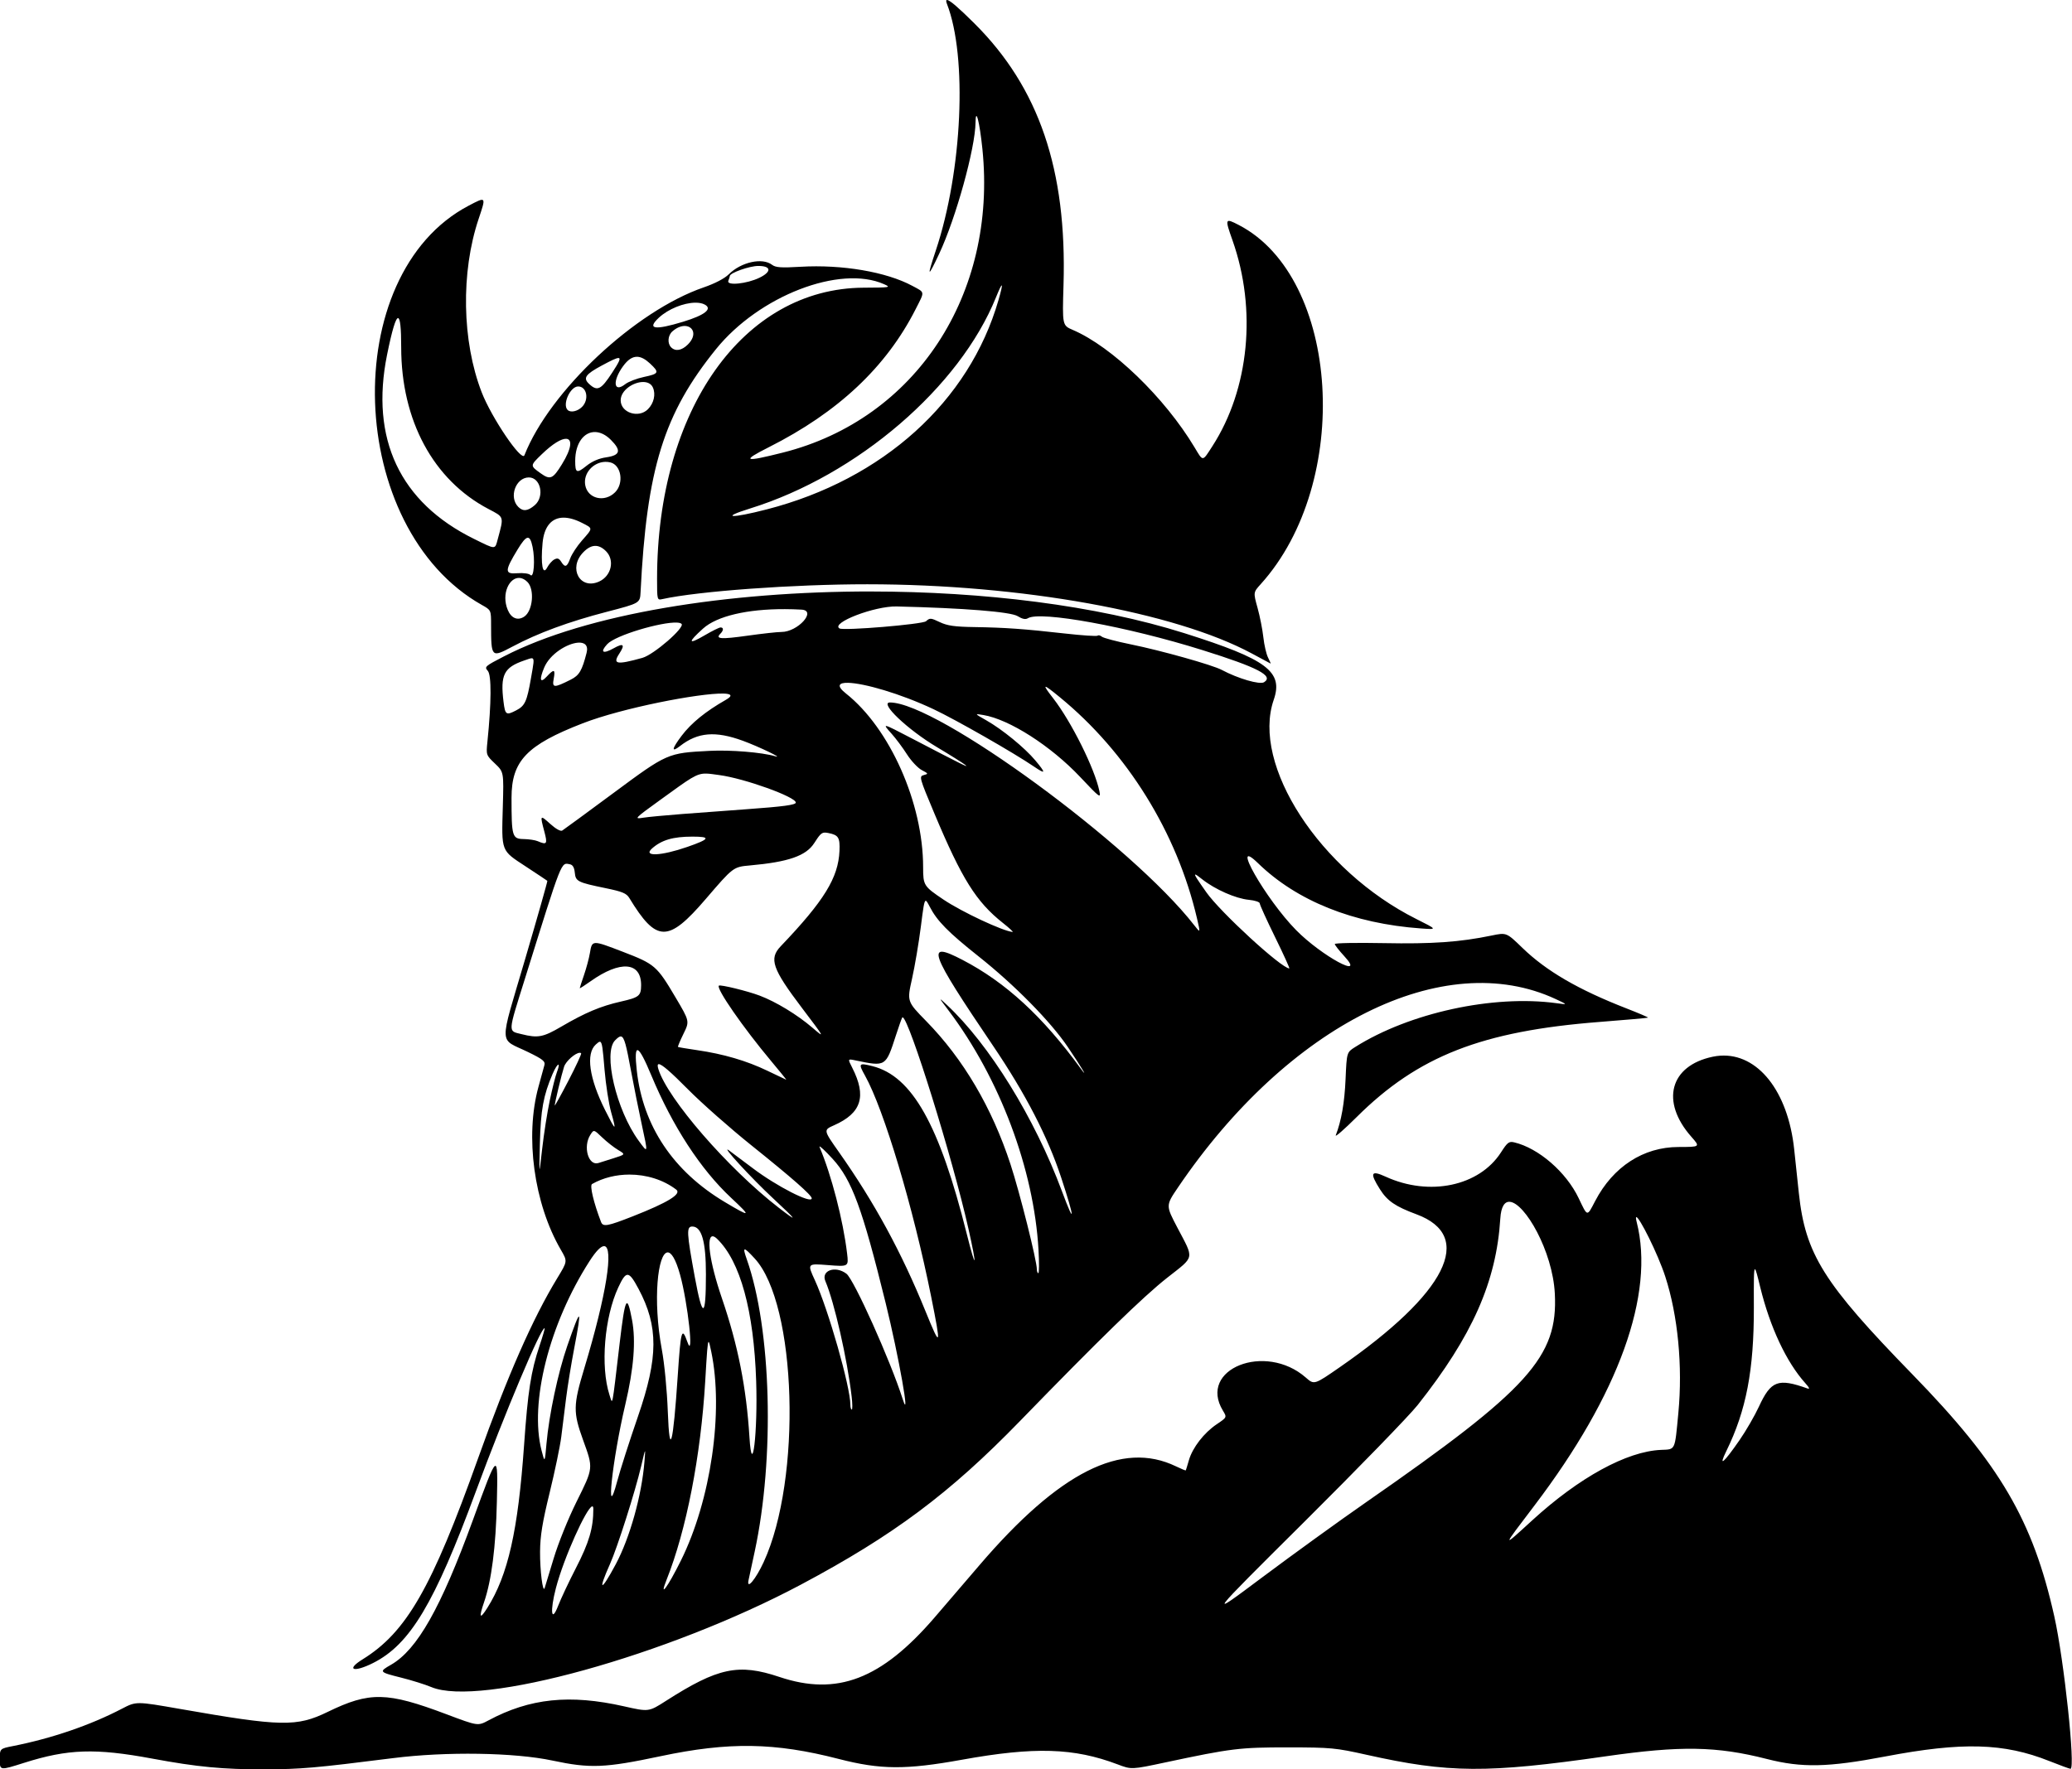 <?xml version='1.0' encoding='utf-8'?>
<svg xmlns="http://www.w3.org/2000/svg" width="241.05mm" height="205.9mm" version="1.1" viewBox="0 0 241.05 205.9"><g transform="translate(-1103.1 -674.52)"><path d="m1213.3 674.52c-0.15-0.019-0.159 0.134-0.034 0.455 2.397 6.151 1.794 19.438-1.301 28.707-1.055 3.159-0.956 3.253 0.395 0.371 1.954-4.169 4.203-12.299 4.23-15.287 0.016-1.837 0.474-0.074 0.798 3.076 1.743 16.949-7.773 31.446-23.198 35.342-4.534 1.145-4.893 1.012-1.663-0.615 8.079-4.071 13.674-9.332 17.096-16.073 1.08-2.128 1.111-1.904-0.382-2.71-3.017-1.627-8.171-2.506-13.019-2.221-2.252 0.133-2.889 0.088-3.304-0.23-1.13-0.868-3.6-0.324-5.043 1.111-0.491 0.488-1.601 1.067-2.91 1.517-7.967 2.74-17.924 12.068-20.857 19.539-0.316 0.806-3.828-4.375-4.975-7.342-2.294-5.927-2.434-13.965-0.353-20.165 0.885-2.635 0.896-2.62-1.164-1.538-15.263 8.021-14.275 37.571 1.553 46.467 1.06 0.594 1.06 0.594 1.06 2.332 0.01 3.789 0.03 3.813 2.474 2.515 3-1.593 6.524-2.894 11.017-4.063 3.837-0.999 3.837-0.999 3.901-2.296 0.714-14.356 2.695-20.74 8.771-28.259 5.015-6.205 14.429-9.844 19.559-7.561 0.836 0.372 0.721 0.392-2.381 0.406-13.997 0.066-24.03 14.22-24.03 33.902 0 2.427 0.011 2.47 0.595 2.34 4.166-0.925 15.289-1.732 23.865-1.729 17.842 4e-3 35.777 3.232 44.728 8.052 1.164 0.627 2.15 1.155 2.189 1.174 0.04 0.019-0.093-0.294-0.296-0.694s-0.449-1.462-0.547-2.359c-0.098-0.897-0.402-2.441-0.676-3.43-0.499-1.798-0.498-1.798 0.37-2.759 10.7-11.844 9.247-35.673-2.548-41.79-1.615-0.837-1.641-0.775-0.736 1.782 2.848 8.049 1.947 17.301-2.334 23.946-1.187 1.843-1.067 1.835-2.086 0.136-3.476-5.795-9.6-11.703-14.152-13.654-1.23-0.527-1.229-0.527-1.087-5.243 0.404-13.406-2.855-22.96-10.386-30.447-1.791-1.78-2.809-2.661-3.14-2.704zm-21.977 30.948c1.51 0 1.571 0.674 0.123 1.375-1.463 0.709-3.84 0.948-3.616 0.363 0.097-0.252 0.176-0.506 0.176-0.564 0-0.365 2.285-1.175 3.316-1.175zm28.321 2.272c0.05 0.061-0.077 0.636-0.388 1.714-3.4 11.787-13.445 20.859-26.954 24.343-4.186 1.079-5.494 1.001-1.914-0.114 12.465-3.882 24.363-14.11 28.586-24.573 0.394-0.977 0.621-1.43 0.67-1.369zm-35.676 2.003c0.44-7e-3 0.828 0.062 1.12 0.219 0.933 0.499 0.023 1.225-2.499 1.994-3.339 1.018-4.267 0.871-2.85-0.455 1.113-1.041 2.908-1.738 4.229-1.758zm-34.556 1.795c0.241 0.015 0.362 1.145 0.362 3.393 0 8.52 3.735 15.447 10.147 18.817 1.856 0.976 1.81 0.824 1.084 3.521-0.33 1.227-0.185 1.23-2.764-0.04-8.61-4.24-12.097-11.636-10.107-21.443 0.578-2.849 1.005-4.265 1.278-4.248zm33.404 0.916c0.944 0.044 1.4 1.062 0.308 2.154-0.706 0.706-1.444 0.832-1.944 0.332-0.462-0.461-0.389-1.39 0.146-1.859 0.531-0.467 1.061-0.647 1.49-0.627zm-5.562 3.584c0.453 0.022 0.932 0.283 1.465 0.781 1.12 1.046 1.054 1.194-0.699 1.565-0.837 0.177-1.819 0.555-2.183 0.841-1.341 1.053-1.518-0.343-0.263-2.075 0.558-0.771 1.098-1.139 1.681-1.111zm-2.2 0.144c0.316 0.013 0.019 0.546-0.739 1.71-1.295 1.991-1.722 2.199-2.679 1.307-0.736-0.686-0.435-1.119 1.494-2.153 1.061-0.568 1.677-0.874 1.923-0.864zm2.839 2.792c0.511-6e-3 0.954 0.182 1.158 0.63 0.359 0.789 0.12 1.844-0.575 2.539-1.088 1.088-3.168 0.405-3.168-1.04 0-1.166 1.46-2.116 2.585-2.13zm-7.533 0.517c1.014 0 1.303 1.528 0.45 2.381-0.523 0.523-1.335 0.694-1.676 0.353-0.639-0.639 0.3-2.734 1.226-2.734zm1.985 5.305c0.583 0.015 1.215 0.302 1.819 0.907 1.247 1.247 1.098 1.801-0.547 2.037-0.839 0.12-1.633 0.462-2.28 0.982-1.147 0.922-1.32 0.85-1.32-0.552 0-2.121 1.046-3.407 2.329-3.374zm-3.366 0.786c0.708 0.04 0.652 1.091-0.516 2.982-1.053 1.704-1.353 1.829-2.475 1.026-1.232-0.882-1.232-0.878 0.116-2.186 1.311-1.272 2.324-1.853 2.875-1.822zm4.539 2.682c0.199-4e-3 0.401 0.017 0.603 0.068 1.262 0.317 1.587 2.424 0.537 3.474-1.219 1.219-3.175 0.759-3.471-0.814-0.263-1.401 0.942-2.698 2.331-2.728zm-8.901 1.814c1.383-0.01 1.866 2.224 0.698 3.227-0.811 0.696-1.367 0.755-1.919 0.203-1.124-1.124-0.307-3.419 1.222-3.43zm4.026 4.681c0.626-6e-3 1.356 0.195 2.174 0.612 1.285 0.653 1.285 0.575 0 2.034-0.579 0.657-1.198 1.599-1.376 2.091-0.37 1.024-0.609 1.11-1.061 0.385-0.242-0.387-0.433-0.449-0.791-0.258-0.26 0.139-0.635 0.563-0.834 0.943-0.516 0.985-0.767-0.358-0.534-2.861 0.178-1.92 1.051-2.934 2.428-2.947zm-4.178 2.341c0.265-0.045 0.436 0.313 0.593 1.062 0.313 1.501 0.152 3.673-0.243 3.275-0.178-0.179-0.821-0.268-1.534-0.211-1.488 0.118-1.483-0.263 0.037-2.766 0.526-0.866 0.883-1.315 1.148-1.361zm7.826 0.945c0.441-0.025 0.874 0.181 1.308 0.615 1.045 1.045 0.63 2.882-0.798 3.533-2.22 1.012-3.627-1.544-1.863-3.385 0.464-0.484 0.912-0.738 1.353-0.763zm-8.694 3.732c0.282 0.034 0.576 0.18 0.863 0.467 0.859 0.859 0.629 3.364-0.37 4.031-0.755 0.504-1.511 0.198-1.918-0.777-0.789-1.889 0.205-3.867 1.426-3.721zm40.85 1.572c-16.688-0.013-33.073 2.577-42.711 7.55-2.212 1.141-2.305 1.224-1.89 1.683 0.443 0.489 0.427 3.699-0.042 8.267-0.156 1.522-0.147 1.548 0.875 2.521 1.033 0.983 1.033 0.983 0.919 4.996-0.151 5.314-0.243 5.075 2.67 6.986 1.342 0.881 2.471 1.632 2.51 1.67 0.038 0.038-1.128 4.147-2.592 9.133-3.051 10.389-3.091 9.117 0.341 10.787 1.725 0.84 2.029 1.083 1.908 1.528-0.079 0.291-0.389 1.422-0.689 2.514-1.59 5.783-0.526 13.578 2.584 18.941 0.805 1.388 0.811 1.341-0.407 3.345-2.867 4.719-5.773 11.334-9.197 20.934-5.392 15.117-8.34 20.253-13.434 23.408-2.004 1.241-1.053 1.573 1.221 0.426 4.298-2.168 7.127-6.9 11.969-20.015 3.327-9.013 7.65-19.266 7.98-18.929 0.037 0.038-0.229 0.952-0.592 2.032-1.001 2.979-1.358 5.279-1.8 11.564-0.7 9.952-1.868 15.127-4.276 18.941-0.875 1.386-1.007 1.162-0.384-0.65 0.879-2.554 1.377-6.453 1.496-11.71 0.133-5.877 0.133-5.877-2.788 2.133-3.74 10.257-6.483 15.103-9.536 16.847-1.415 0.808-1.383 0.849 1.18 1.492 1.229 0.308 2.807 0.801 3.506 1.096 5.655 2.384 27.514-3.674 43.012-11.92 10.753-5.721 17.309-10.616 25.463-19.013 9.293-9.57 14.331-14.475 17.135-16.686 3.266-2.574 3.168-2.083 1.182-5.868-1.338-2.55-1.338-2.55 0.07-4.63 12.859-18.991 30.942-28.011 43.969-21.935 1.408 0.657 1.408 0.657 0.085 0.475-7.359-1.009-17.121 1.118-23.439 5.107-0.969 0.612-0.969 0.611-1.105 3.738-0.119 2.734-0.487 4.841-1.14 6.525-0.104 0.268 0.989-0.684 2.429-2.117 7.138-7.102 14.575-10.013 28.303-11.076 3.04-0.235 5.559-0.459 5.597-0.497s-1.092-0.522-2.51-1.074c-5.612-2.187-9.32-4.345-12.104-7.042-1.853-1.795-1.853-1.796-3.572-1.44-3.716 0.769-6.921 0.995-12.565 0.885-3.13-0.061-5.69-0.013-5.69 0.105 0 0.119 0.506 0.766 1.125 1.439 2.562 2.785-2.675-0.06-5.622-3.054-3.538-3.594-7.79-11.056-4.446-7.802 4.523 4.402 11.098 7.039 18.954 7.603 1.94 0.139 1.94 0.139-0.543-1.106-11.197-5.616-19.195-17.923-16.572-25.501 1.135-3.281-0.779-4.71-10.38-7.747-10.313-3.262-23.475-4.846-36.455-4.856zm2.971 1.743c7.784 0.184 13.248 0.622 14.067 1.127 0.547 0.337 0.925 0.416 1.191 0.248 1.406-0.889 11.564 0.963 20.31 3.704 6.457 2.023 8.334 3.001 7.171 3.738-0.497 0.315-3.024-0.421-4.929-1.436-1.083-0.577-7.055-2.254-10.551-2.964-1.68-0.341-3.205-0.745-3.389-0.898-0.184-0.152-0.406-0.205-0.493-0.118s-1.803-0.026-3.812-0.253c-4.731-0.534-6.967-0.693-10.532-0.748-2.308-0.035-3.141-0.155-4.027-0.578-1.035-0.495-1.151-0.502-1.593-0.102-0.398 0.36-9.597 1.127-10.067 0.839-1.052-0.645 4.083-2.62 6.654-2.559zm-13.003 0.312c0.626 2e-3 1.269 0.021 1.927 0.058 1.826 0.102-0.427 2.606-2.339 2.599-0.46-2e-3 -2.238 0.194-3.951 0.435-3.08 0.433-3.761 0.385-3.151-0.225 0.391-0.391 0.404-0.736 0.027-0.736-0.157 0-0.991 0.413-1.852 0.918-1.935 1.134-2.001 0.845-0.181-0.791 1.617-1.453 5.141-2.273 9.52-2.258zm-12.555 1.567c0.257 0.014 0.441 0.061 0.529 0.149 0.419 0.419-3.231 3.587-4.558 3.956-3.005 0.836-3.494 0.744-2.679-0.5 0.69-1.053 0.484-1.258-0.635-0.629-1.274 0.716-1.653 0.49-0.776-0.464 0.963-1.048 6.323-2.61 8.119-2.512zm-11.528 2.336c0.754-0.059 1.241 0.281 1.012 1.178-0.53 2.072-0.854 2.624-1.829 3.116-1.968 0.993-2.2 0.982-1.999-0.089 0.212-1.132 0.046-1.183-0.82-0.249-0.76 0.82-0.882 0.372-0.288-1.052 0.666-1.595 2.667-2.804 3.924-2.904zm-5.301 1.824c0.263 0.08 0.131 0.65-0.162 2.33-0.472 2.709-0.698 3.197-1.726 3.729-1.158 0.599-1.275 0.52-1.462-0.99-0.391-3.147 0.036-4.004 2.398-4.818 0.494-0.17 0.795-0.299 0.953-0.251zm36.736 2.847c1.842 0.046 6.005 1.222 9.937 3.07 2.553 1.2 9.34 5.077 11.692 6.68 1.38 0.941 1.411 0.787 0.144-0.728-1.22-1.459-3.84-3.602-5.689-4.652-1.401-0.795-1.401-0.795-0.354-0.622 3.022 0.499 7.854 3.592 11.266 7.21 2.291 2.429 2.418 2.523 2.238 1.649-0.537-2.609-3.261-8.084-5.378-10.808-1.357-1.746-1.234-1.767 0.761-0.134 7.855 6.43 13.646 15.768 15.974 25.758 0.401 1.719 0.401 1.719-0.319 0.794-7.263-9.336-29.92-25.929-35.404-25.929-1.278 0 2.054 3.166 5.481 5.206 1.51 0.899 2.983 1.824 3.274 2.055 0.514 0.407-0.287 0.01-6.299-3.124-3.388-1.766-3.407-1.771-2.264-0.499 0.49 0.546 1.294 1.623 1.785 2.393 0.492 0.77 1.266 1.595 1.719 1.834 0.78 0.41 0.793 0.442 0.243 0.584-0.566 0.146-0.531 0.272 1.25 4.516 3.18 7.575 4.85 10.241 7.956 12.696 0.74 0.585 1.245 1.054 1.122 1.043-1.137-0.099-5.904-2.331-8.027-3.758-2.314-1.556-2.381-1.662-2.381-3.775 0-7.463-3.869-16.168-8.987-20.222-1.118-0.886-0.849-1.265 0.256-1.237zm-14.518 1.251c0.921 0.022 1.151 0.243 0.299 0.728-2.354 1.34-4.03 2.702-5.153 4.189-1.148 1.52-1.221 1.998-0.182 1.189 2.063-1.608 4.114-1.779 7.309-0.612 1.818 0.664 4.873 2.132 3.738 1.795-1.516-0.449-5.163-0.748-7.603-0.622-4.904 0.253-4.909 0.255-11.216 4.925-3.088 2.286-5.758 4.244-5.934 4.351-0.191 0.116-0.753-0.197-1.389-0.772-1.195-1.08-1.21-1.061-0.693 0.882 0.39 1.464 0.305 1.588-0.773 1.125-0.291-0.125-1.02-0.236-1.621-0.246-1.346-0.023-1.422-0.278-1.422-4.805 0-4.29 1.766-6.138 8.276-8.664 4.626-1.795 13.604-3.527 16.365-3.462zm-1.958 9.313c0.396 0.011 0.851 0.086 1.492 0.172 2.918 0.388 8.898 2.539 8.898 3.2 0 0.273-1.442 0.467-5.821 0.782-2.11 0.152-5.444 0.4-7.408 0.551-1.964 0.151-3.989 0.343-4.498 0.426-1.136 0.186-1.075 0.122 1.984-2.087 3.518-2.54 4.167-3.078 5.353-3.044zm13.731 6.866c0.129-7e-3 0.277 0.015 0.463 0.053 1.164 0.233 1.343 0.524 1.278 2.074-0.134 3.128-1.781 5.804-6.837 11.101-1.386 1.452-0.985 2.612 2.484 7.193 2.674 3.531 2.685 3.552 1.192 2.272-1.755-1.504-4.228-3.007-6.131-3.725-1.422-0.536-4.563-1.304-4.738-1.158-0.357 0.299 2.817 4.878 6.089 8.787 1.005 1.201 1.792 2.173 1.748 2.161s-1.032-0.482-2.196-1.044c-2.404-1.16-5.119-1.955-8.202-2.401-1.164-0.169-2.153-0.336-2.196-0.372s0.244-0.723 0.639-1.528c0.717-1.462 0.717-1.462-0.931-4.246-2.171-3.669-2.399-3.866-6.133-5.301-3.586-1.378-3.565-1.379-3.824 0.151-0.103 0.61-0.411 1.758-0.684 2.553-0.274 0.795-0.497 1.486-0.497 1.536s0.566-0.311 1.257-0.803c3.461-2.459 5.897-2.266 5.883 0.466-0.01 1.235-0.228 1.412-2.382 1.9-2.327 0.527-4.14 1.292-6.897 2.907-2.12 1.242-2.727 1.357-4.627 0.879-1.603-0.404-1.629 3e-3 0.396-6.474 4.389-14.043 4.172-13.492 5.233-13.291 0.321 0.061 0.503 0.374 0.56 0.962 0.099 1.031 0.315 1.14 3.591 1.815 1.946 0.401 2.421 0.598 2.754 1.146 3.166 5.203 4.51 5.22 8.894 0.11 3.197-3.727 3.197-3.727 5.146-3.902 4.472-0.401 6.518-1.113 7.472-2.6 0.59-0.919 0.81-1.2 1.198-1.22zm-15.363 0.469c2.18 0 2.042 0.28-0.589 1.195-3.058 1.063-5.215 1.16-4.115 0.184 1.115-0.989 2.444-1.379 4.705-1.379zm58.496 4.413c0.082-8e-3 0.357 0.196 0.807 0.552 1.496 1.184 3.899 2.242 5.424 2.389 0.698 0.067 1.271 0.255 1.271 0.419 0 0.163 0.805 1.934 1.787 3.935 0.982 2.001 1.724 3.636 1.651 3.633-0.934-0.034-8.014-6.535-9.65-8.859-1.026-1.458-1.427-2.057-1.291-2.069zm-31.366 3.057c0.109-0.015 0.246 0.251 0.467 0.677 0.865 1.674 2.142 2.973 5.704 5.801 4.177 3.316 8.353 7.559 10.36 10.526 1.544 2.285 2.501 3.879 1.512 2.522-4.428-6.076-8.74-10.041-13.755-12.65-4.356-2.266-3.928-1.064 3.572 10.024 3.766 5.567 6.352 10.578 7.917 15.338 1.575 4.791 1.623 5.707 0.081 1.567-3.185-8.554-8.446-17.074-13.394-21.696-0.992-0.926-0.992-0.926 0.206 0.661 5.948 7.883 9.927 18.476 10.457 27.838 0.085 1.497 0.077 2.722-0.018 2.722s-0.172-0.2-0.172-0.445c0-1.011-1.987-8.931-3.066-12.223-2.169-6.617-5.484-12.246-9.815-16.669-2.233-2.281-2.233-2.28-1.641-4.926 0.326-1.455 0.789-4.194 1.029-6.085 0.273-2.15 0.375-2.956 0.557-2.981zm-2.67 13.56c0.76 0.22 5.787 16.318 7.65 24.611 1.026 4.566 0.895 4.958-0.198 0.593-3.186-12.722-6.359-18.363-10.983-19.527-1.587-0.4-1.65-0.32-0.857 1.1 2.204 3.947 5.617 15.352 7.698 25.73 1.184 5.902 1.12 6.069-0.653 1.708-2.802-6.89-5.946-12.672-10.075-18.529-1.815-2.574-1.815-2.574-0.577-3.122 3.203-1.417 3.82-3.372 2.118-6.71-0.526-1.032-0.526-1.032 0.359-0.848 3.565 0.741 3.539 0.756 4.72-2.886 0.33-1.019 0.662-1.96 0.739-2.091 0.015-0.027 0.035-0.036 0.06-0.029zm-32.774 2.226c0.392 0.051 0.62 1.064 1.153 3.934 0.344 1.853 0.916 4.709 1.271 6.346 0.734 3.385 0.737 3.368-0.369 1.852-2.612-3.581-4.174-10.251-2.736-11.689 0.29-0.29 0.503-0.466 0.681-0.443zm-2.44 0.617c0.254 0.037 0.322 0.812 0.527 3.257 0.146 1.74 0.492 3.968 0.769 4.95 0.645 2.282 0.547 2.245-0.71-0.265-1.848-3.692-2.254-6.559-1.079-7.622 0.223-0.202 0.377-0.338 0.492-0.321zm4.4 0.981c0.274 0.087 0.79 1.06 1.567 2.926 2.468 5.923 5.737 10.941 9.286 14.255 2.401 2.242 2.303 2.306-0.743 0.486-5.992-3.579-9.511-8.834-10.23-15.276-0.188-1.679-0.155-2.479 0.119-2.393zm-6.763 0.301c0.07-1e-3 0.128 0.017 0.168 0.057 0.064 0.064-0.601 1.5-1.48 3.19-0.878 1.69-1.593 2.985-1.593 2.879 0.01-0.337 0.792-3.597 1.084-4.498 0.221-0.682 1.33-1.621 1.821-1.628zm132.69 0.337c-0.289 0.019-0.582 0.06-0.878 0.122-4.987 1.041-6.103 5.212-2.492 9.309 1.049 1.19 1.049 1.191-1.494 1.195-4.083 6e-3 -7.601 2.287-9.687 6.28-0.973 1.862-0.873 1.879-1.929-0.333-1.445-3.029-4.662-5.815-7.491-6.486-0.605-0.144-0.79-4e-3 -1.536 1.158-2.53 3.942-8.329 5.166-13.425 2.833-1.72-0.787-1.873-0.442-0.655 1.478 0.86 1.357 1.792 1.994 4.245 2.903 6.847 2.537 3.524 9.166-8.918 17.788-2.982 2.067-2.983 2.067-3.954 1.213-4.713-4.138-12.59-1.001-9.649 3.843 0.475 0.783 0.475 0.783-0.72 1.587-1.484 0.999-2.817 2.724-3.238 4.189-0.176 0.612-0.338 1.143-0.359 1.178s-0.537-0.176-1.145-0.47c-6.273-3.031-13.572 0.645-22.874 11.518-1.618 1.892-3.96 4.622-5.203 6.067-6.198 7.201-11.348 9.176-18.056 6.923-4.751-1.596-7.146-1.09-13.198 2.785-2.005 1.284-2.005 1.284-4.87 0.636-6.319-1.428-10.963-0.946-15.785 1.638-1.229 0.659-1.229 0.659-4.886-0.72-6.917-2.608-8.925-2.647-13.812-0.271-3.613 1.757-5.384 1.721-17.181-0.345-5.094-0.892-5.094-0.892-6.747-0.03-3.69 1.924-8.147 3.452-12.699 4.353-1.521 0.301-1.521 0.301-1.521 1.574 0 1.273 1e-4 1.273 2.818 0.379 5.108-1.621 8.293-1.728 14.909-0.497 5.243 0.975 8.275 1.264 13.097 1.249 4.215-0.013 5.841-0.155 14.949-1.306 6.144-0.777 14.101-0.654 18.521 0.286 4.397 0.935 6.09 0.867 12.568-0.505 7.953-1.685 13.296-1.603 20.738 0.317 4.867 1.256 7.787 1.275 14.32 0.094 8.457-1.529 13.038-1.392 18.137 0.542 1.601 0.607 1.601 0.607 5.556-0.235 7.67-1.633 8.638-1.752 14.275-1.746 4.991 5e-3 5.51 0.054 9.128 0.862 9.551 2.135 13.993 2.163 27.781 0.181 8.736-1.256 12.934-1.187 18.788 0.309 4.07 1.04 7.096 0.976 13.755-0.293 8.961-1.707 13.814-1.574 19.083 0.525 1.255 0.5 2.372 0.908 2.482 0.908 0.594 0-0.752-12.656-1.886-17.727-2.504-11.2-6.319-17.712-16.509-28.174-10.354-10.631-12.456-13.987-13.215-21.113-0.151-1.414-0.393-3.696-0.539-5.071-0.722-6.796-4.258-11.192-8.598-10.9zm-123.49 0.987c0.344-8e-3 1.397 0.913 3.378 2.913 1.598 1.614 4.93 4.557 7.404 6.54 4.719 3.783 7.011 5.796 7.011 6.159 0 0.687-4.091-1.403-6.866-3.508-1.216-0.922-2.461-1.855-2.766-2.073-1.062-0.76 2.611 3.238 5.121 5.572 2.841 2.643 2.998 2.903 0.658 1.093-5.883-4.552-12.919-12.662-13.99-16.124-0.116-0.374-0.106-0.569 0.051-0.573zm-11.672 0.057c0.072 0.03 0.033 0.313-0.182 0.876-0.161 0.42-0.534 1.895-0.828 3.278-0.294 1.382-0.695 3.942-0.891 5.689-0.356 3.175-0.355 3.175-0.261-0.661 0.096-3.904 0.406-5.602 1.477-8.1 0.317-0.74 0.593-1.119 0.685-1.081zm4.185 7.73c0.171 0.038 0.413 0.27 0.896 0.735 0.532 0.511 1.365 1.166 1.85 1.456 0.882 0.526 0.882 0.526-0.529 0.972-0.776 0.245-1.563 0.494-1.749 0.552-1.176 0.369-1.827-1.904-0.94-3.285 0.201-0.312 0.301-0.468 0.472-0.43zm26.184 1.794c0.062-0.059 0.688 0.526 1.52 1.433 2.242 2.443 3.457 5.743 6.17 16.759 1.532 6.22 2.948 14.208 1.982 11.183-1.427-4.471-5.66-13.902-6.54-14.57-1.285-0.976-2.981-0.376-2.448 0.867 1.032 2.409 2.545 9.051 3.055 13.42 0.098 0.837 0.105 1.521 0.015 1.521s-0.163-0.253-0.163-0.563c0-2.079-2.564-11.077-4.128-14.486-0.896-1.952-0.896-1.952 1.517-1.763 2.413 0.189 2.413 0.189 2.229-1.355-0.46-3.864-1.817-9.114-3.202-12.381-0.015-0.036-0.018-0.057-0.01-0.066zm-22.116 3.268c1.964-2e-3 3.937 0.592 5.451 1.751 0.655 0.501-0.97 1.499-5.056 3.105-2.956 1.161-3.467 1.253-3.695 0.659-0.863-2.249-1.338-4.25-1.047-4.415 1.298-0.737 2.82-1.099 4.348-1.1zm102.41 3.167c1.754 0.108 4.995 5.721 5.251 10.685 0.38 7.363-3.008 11.112-21.889 24.23-3.125 2.171-8.596 6.128-12.158 8.792-6.476 4.845-6.475 4.845 4.919-6.482 6.267-6.23 12.194-12.339 13.172-13.576 6.36-8.041 9.152-14.341 9.613-21.694 0.089-1.415 0.508-1.991 1.092-1.955zm14.725 1.783c0.305-0.12 2.504 4.235 3.374 6.916 1.473 4.537 2.039 10.437 1.523 15.865-0.426 4.479-0.309 4.232-2.026 4.307-3.978 0.173-9.517 3.206-14.969 8.193-3.575 3.27-3.583 3.329 0.252-1.719 9.82-12.926 14.032-24.612 11.893-32.996-0.094-0.368-0.102-0.544-0.046-0.566zm-109.82 1.095c1.093 0 1.587 1.733 1.587 5.556 0 5.145-0.388 5.244-1.292 0.33-0.956-5.193-0.991-5.886-0.295-5.886zm2.447 1.146c0.123 0.029 0.273 0.125 0.448 0.295 2.692 2.609 4.269 8.363 4.538 16.551 0.196 5.984-0.469 11.525-0.782 6.517-0.362-5.785-1.336-10.701-3.2-16.15-1.478-4.32-1.868-7.416-1.004-7.213zm-12.679 1.136c1.093 0.104 0.281 5.558-2.33 14.212-1.302 4.314-1.315 5.109-0.139 8.359 1.199 3.313 1.212 3.194-0.778 7.202-0.963 1.939-2.117 4.806-2.654 6.59-0.522 1.737-0.991 3.278-1.041 3.424-0.215 0.628-0.553-2.049-0.535-4.233 0.015-1.847 0.266-3.39 1.119-6.879 0.605-2.474 1.211-5.391 1.348-6.482 0.137-1.091 0.39-3.115 0.562-4.498s0.598-4.002 0.946-5.821c0.924-4.836 0.795-4.88-0.804-0.28-1.08 3.107-2.126 8.024-2.424 11.393-0.199 2.249-0.199 2.249-0.573 0.794-1.427-5.559 0.89-14.719 5.57-22.02 0.791-1.234 1.366-1.794 1.731-1.76zm16.341 0.384c0.132-0.013 0.495 0.34 1.151 1.052 4.902 5.318 5.505 25.655 1.048 35.325-0.926 2.009-2.022 3.316-1.761 2.1 0.078-0.364 0.398-1.852 0.712-3.307 2.352-10.929 1.948-25.901-0.919-34.026-0.265-0.751-0.363-1.13-0.231-1.143zm-8.998 0.346c0.437-0.037 0.951 0.734 1.47 2.601 0.903 3.245 1.642 10.059 0.847 7.814-0.642-1.814-0.765-1.391-1.113 3.837-0.547 8.22-0.957 9.737-1.161 4.3-0.095-2.535-0.389-5.586-0.701-7.276-1.073-5.812-0.459-11.181 0.658-11.275zm126.51 1.958c0.103-0.029 0.288 0.727 0.617 2.072 1.146 4.684 3.043 8.726 5.25 11.189 0.484 0.54 0.554 0.721 0.237 0.608-3.417-1.214-4.237-0.905-5.633 2.115-0.488 1.056-1.497 2.803-2.243 3.881-1.875 2.712-2.507 3.239-1.551 1.293 2.317-4.72 3.221-9.444 3.202-16.735-0.01-3.051-0.012-4.385 0.12-4.423zm-131.13 0.651c0.331 0.025 0.688 0.565 1.258 1.634 2.325 4.362 2.309 7.962-0.066 14.838-0.98 2.838-2.067 6.231-2.416 7.541-1.397 5.243-0.587-2.424 0.944-8.933 0.985-4.188 1.241-7.397 0.783-9.82-0.589-3.123-0.802-2.72-1.448 2.745-0.918 7.769-0.796 7.155-1.183 5.953-1.061-3.294-0.589-9.025 1.031-12.499 0.463-0.993 0.767-1.484 1.097-1.459zm9.406 7.81c0.073-8e-3 0.164 0.426 0.308 1.121 1.46 6.995-0.038 17.295-3.54 24.342-1.529 3.076-2.546 4.447-1.669 2.249 2.316-5.804 3.992-14.41 4.51-23.151 0.196-3.307 0.269-4.548 0.391-4.56zm-7.393 12.728c0.025 0.05-0.01 0.473-0.07 1.225-0.318 3.913-1.696 8.838-3.331 11.906-1.738 3.259-2.136 3.241-0.67-0.031 0.848-1.891 2.924-8.414 3.613-11.346 0.297-1.265 0.427-1.818 0.459-1.754zm-6.159 6.407c0.092-0.024 0.144 0.067 0.144 0.296 0 2.236-0.489 3.902-2.037 6.904-0.803 1.558-1.739 3.547-2.079 4.42-0.775 1.989-0.937 0.574-0.241-2.1 0.93-3.57 3.568-9.353 4.214-9.519z" stroke-width=".265"/></g></svg>